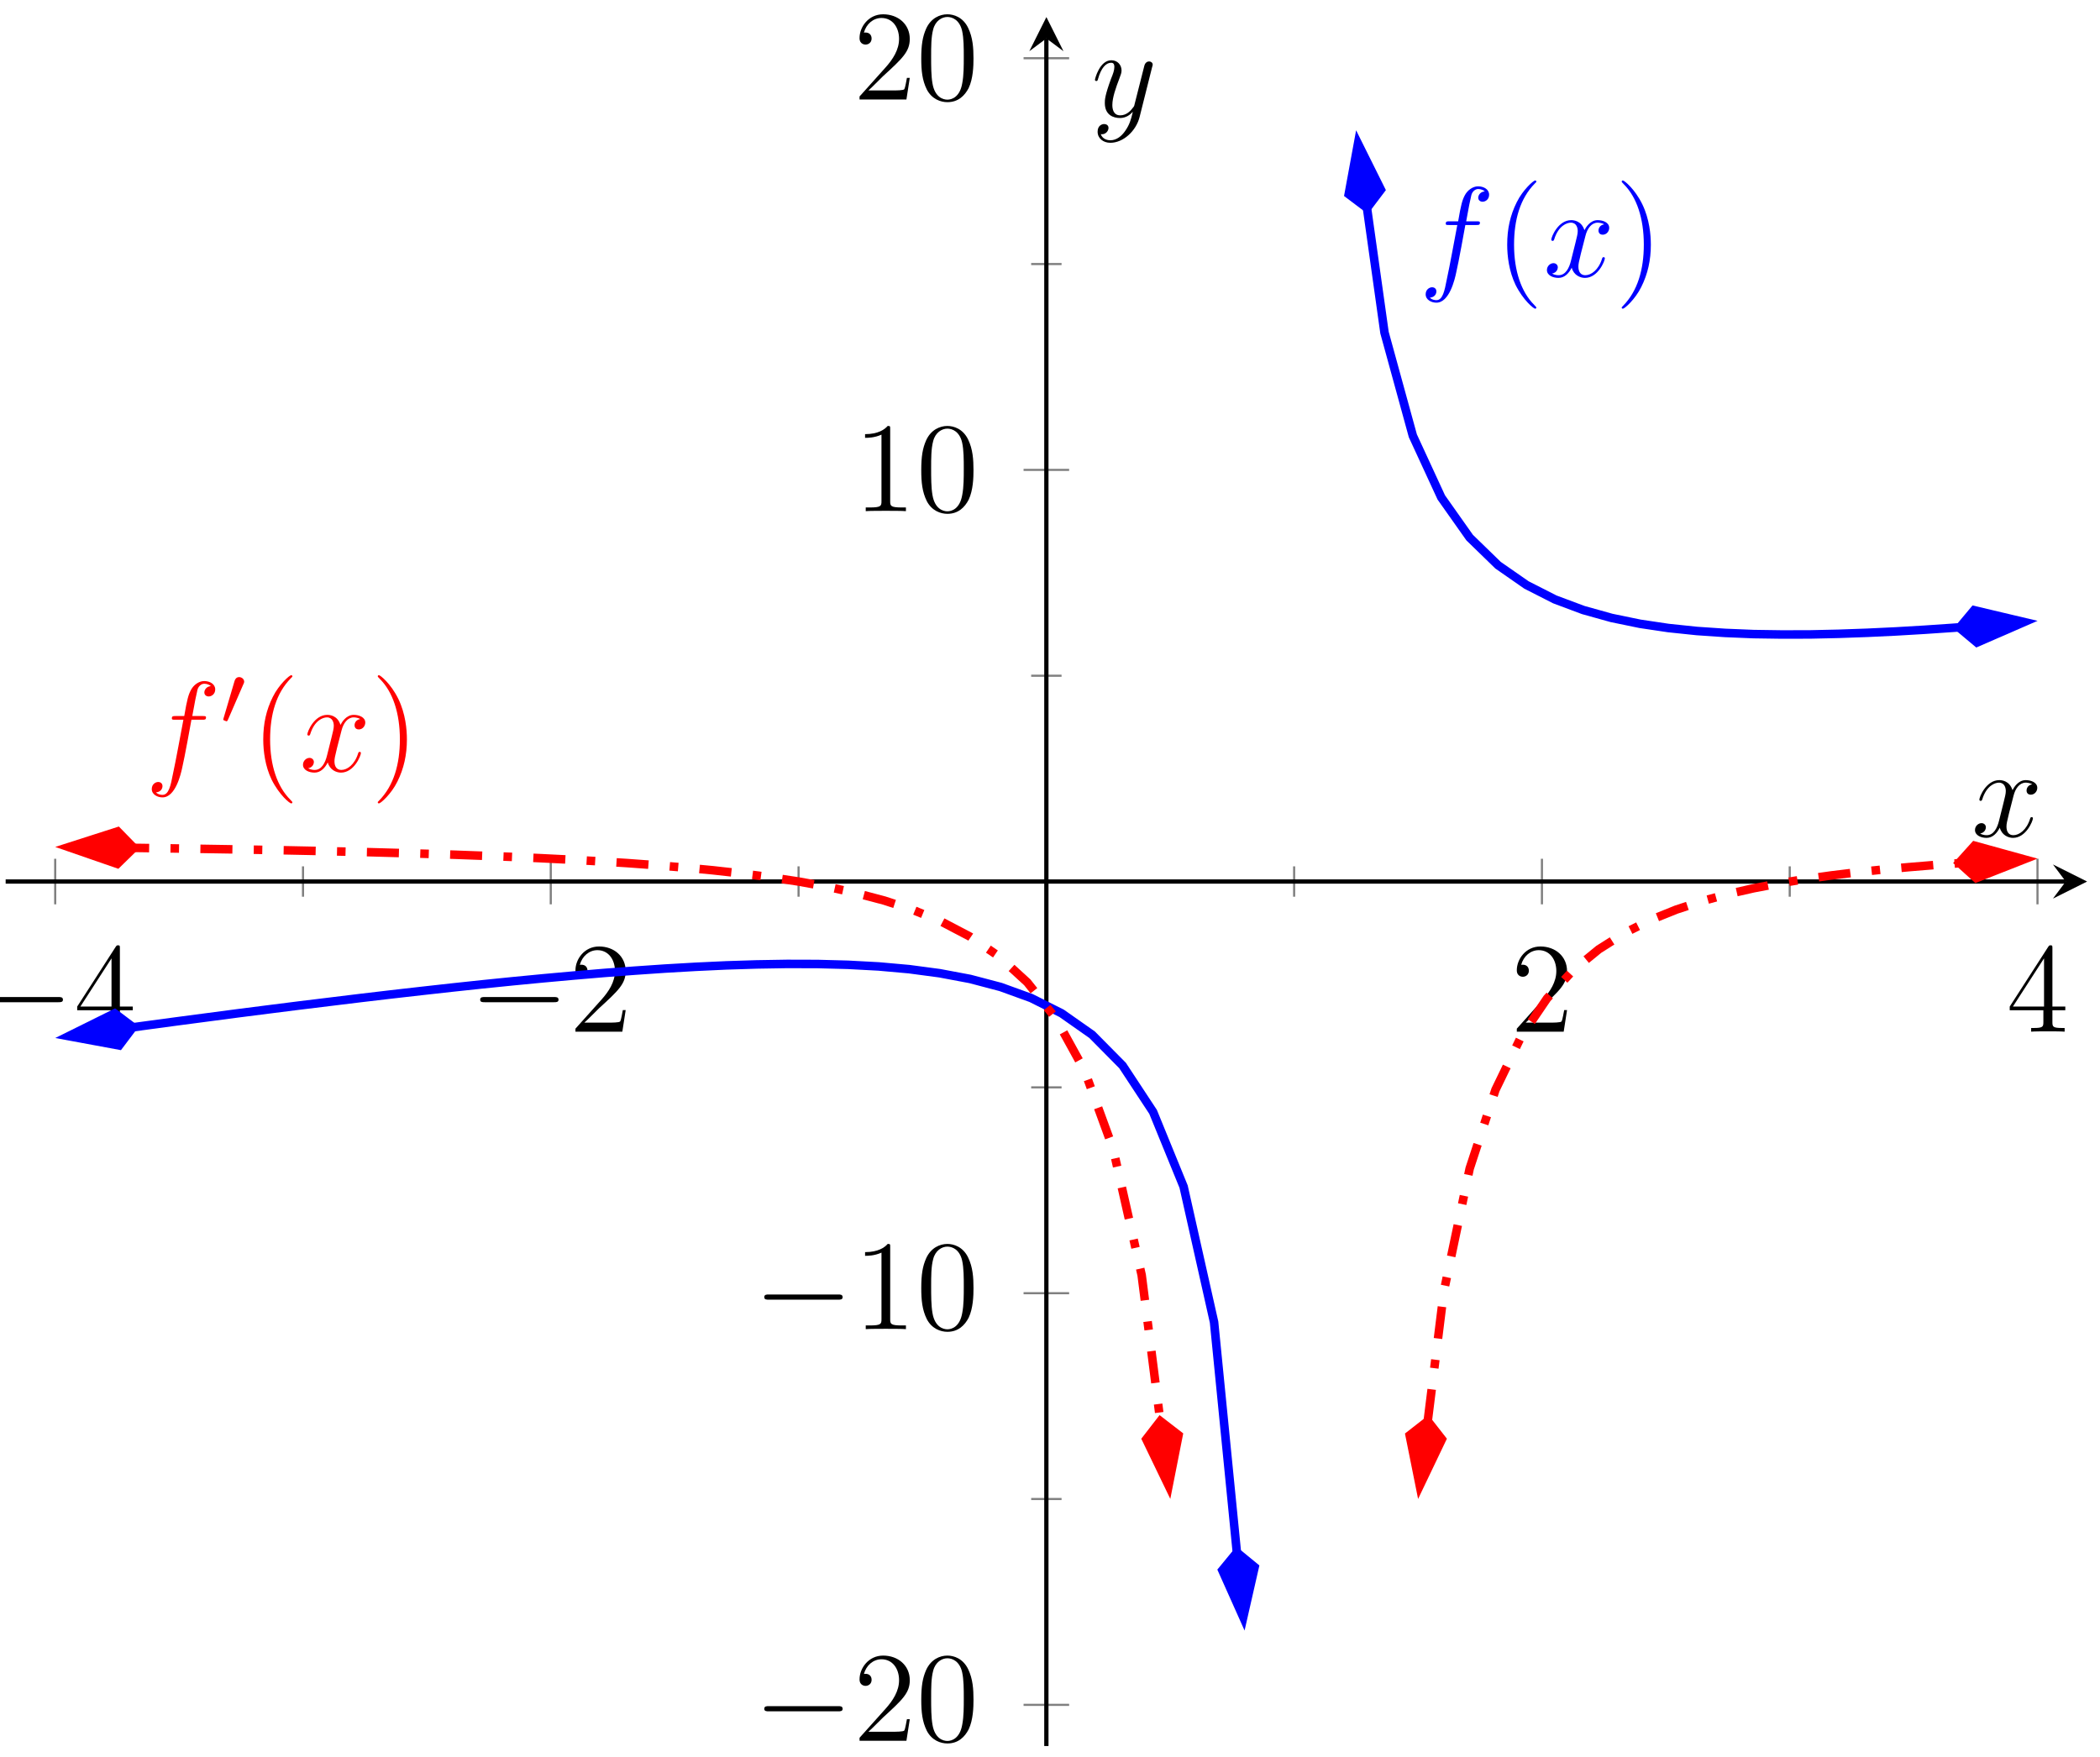 <?xml version="1.0" encoding="UTF-8"?>
<svg xmlns="http://www.w3.org/2000/svg" xmlns:xlink="http://www.w3.org/1999/xlink" width="196pt" height="164pt" viewBox="0 0 196 164" version="1.1">
<defs>
<g>
<symbol overflow="visible" id="glyph0-0">
<path style="stroke:none;" d=""/>
</symbol>
<symbol overflow="visible" id="glyph0-1">
<path style="stroke:none;" d="M 7.875 -2.75 C 8.078 -2.75 8.297 -2.75 8.297 -2.984 C 8.297 -3.234 8.078 -3.234 7.875 -3.234 L 1.406 -3.234 C 1.203 -3.234 0.984 -3.234 0.984 -2.984 C 0.984 -2.75 1.203 -2.75 1.406 -2.75 Z M 7.875 -2.75 "/>
</symbol>
<symbol overflow="visible" id="glyph1-0">
<path style="stroke:none;" d=""/>
</symbol>
<symbol overflow="visible" id="glyph1-1">
<path style="stroke:none;" d="M 4.312 -7.781 C 4.312 -8.016 4.312 -8.062 4.141 -8.062 C 4.047 -8.062 4.016 -8.062 3.922 -7.922 L 0.328 -2.344 L 0.328 -2 L 3.469 -2 L 3.469 -0.906 C 3.469 -0.469 3.438 -0.344 2.562 -0.344 L 2.328 -0.344 L 2.328 0 C 2.609 -0.031 3.547 -0.031 3.891 -0.031 C 4.219 -0.031 5.172 -0.031 5.453 0 L 5.453 -0.344 L 5.219 -0.344 C 4.344 -0.344 4.312 -0.469 4.312 -0.906 L 4.312 -2 L 5.516 -2 L 5.516 -2.344 L 4.312 -2.344 Z M 3.531 -6.844 L 3.531 -2.344 L 0.625 -2.344 Z M 3.531 -6.844 "/>
</symbol>
<symbol overflow="visible" id="glyph1-2">
<path style="stroke:none;" d="M 5.266 -2.016 L 5 -2.016 C 4.953 -1.812 4.859 -1.141 4.75 -0.953 C 4.656 -0.844 3.984 -0.844 3.625 -0.844 L 1.406 -0.844 C 1.734 -1.125 2.469 -1.891 2.766 -2.172 C 4.594 -3.844 5.266 -4.469 5.266 -5.656 C 5.266 -7.031 4.172 -7.953 2.781 -7.953 C 1.406 -7.953 0.578 -6.766 0.578 -5.734 C 0.578 -5.125 1.109 -5.125 1.141 -5.125 C 1.406 -5.125 1.703 -5.312 1.703 -5.688 C 1.703 -6.031 1.484 -6.25 1.141 -6.25 C 1.047 -6.25 1.016 -6.25 0.984 -6.234 C 1.203 -7.047 1.859 -7.609 2.625 -7.609 C 3.641 -7.609 4.266 -6.75 4.266 -5.656 C 4.266 -4.641 3.688 -3.75 3 -2.984 L 0.578 -0.281 L 0.578 0 L 4.953 0 Z M 5.266 -2.016 "/>
</symbol>
<symbol overflow="visible" id="glyph1-3">
<path style="stroke:none;" d="M 5.359 -3.828 C 5.359 -4.812 5.297 -5.781 4.859 -6.688 C 4.375 -7.688 3.516 -7.953 2.922 -7.953 C 2.234 -7.953 1.391 -7.609 0.938 -6.609 C 0.609 -5.859 0.484 -5.109 0.484 -3.828 C 0.484 -2.672 0.578 -1.797 1 -0.938 C 1.469 -0.031 2.297 0.25 2.922 0.25 C 3.953 0.25 4.547 -0.375 4.906 -1.062 C 5.328 -1.953 5.359 -3.125 5.359 -3.828 Z M 2.922 0.016 C 2.531 0.016 1.75 -0.203 1.531 -1.5 C 1.406 -2.219 1.406 -3.125 1.406 -3.969 C 1.406 -4.953 1.406 -5.828 1.594 -6.531 C 1.797 -7.344 2.406 -7.703 2.922 -7.703 C 3.375 -7.703 4.062 -7.438 4.297 -6.406 C 4.453 -5.719 4.453 -4.781 4.453 -3.969 C 4.453 -3.172 4.453 -2.266 4.312 -1.531 C 4.094 -0.219 3.328 0.016 2.922 0.016 Z M 2.922 0.016 "/>
</symbol>
<symbol overflow="visible" id="glyph1-4">
<path style="stroke:none;" d="M 3.438 -7.656 C 3.438 -7.938 3.438 -7.953 3.203 -7.953 C 2.922 -7.625 2.312 -7.188 1.094 -7.188 L 1.094 -6.844 C 1.359 -6.844 1.953 -6.844 2.625 -7.141 L 2.625 -0.922 C 2.625 -0.484 2.578 -0.344 1.531 -0.344 L 1.156 -0.344 L 1.156 0 C 1.484 -0.031 2.641 -0.031 3.031 -0.031 C 3.438 -0.031 4.578 -0.031 4.906 0 L 4.906 -0.344 L 4.531 -0.344 C 3.484 -0.344 3.438 -0.484 3.438 -0.922 Z M 3.438 -7.656 "/>
</symbol>
<symbol overflow="visible" id="glyph1-5">
<path style="stroke:none;" d="M 3.891 2.906 C 3.891 2.875 3.891 2.844 3.688 2.641 C 2.484 1.438 1.812 -0.531 1.812 -2.969 C 1.812 -5.297 2.375 -7.297 3.766 -8.703 C 3.891 -8.812 3.891 -8.828 3.891 -8.875 C 3.891 -8.938 3.828 -8.969 3.781 -8.969 C 3.625 -8.969 2.641 -8.109 2.062 -6.938 C 1.453 -5.719 1.172 -4.453 1.172 -2.969 C 1.172 -1.906 1.344 -0.484 1.953 0.781 C 2.672 2.219 3.641 3 3.781 3 C 3.828 3 3.891 2.969 3.891 2.906 Z M 3.891 2.906 "/>
</symbol>
<symbol overflow="visible" id="glyph1-6">
<path style="stroke:none;" d="M 3.375 -2.969 C 3.375 -3.891 3.25 -5.359 2.578 -6.75 C 1.875 -8.188 0.891 -8.969 0.766 -8.969 C 0.719 -8.969 0.656 -8.938 0.656 -8.875 C 0.656 -8.828 0.656 -8.812 0.859 -8.609 C 2.062 -7.406 2.719 -5.422 2.719 -2.984 C 2.719 -0.672 2.156 1.328 0.781 2.734 C 0.656 2.844 0.656 2.875 0.656 2.906 C 0.656 2.969 0.719 3 0.766 3 C 0.922 3 1.906 2.141 2.484 0.969 C 3.094 -0.25 3.375 -1.547 3.375 -2.969 Z M 3.375 -2.969 "/>
</symbol>
<symbol overflow="visible" id="glyph2-0">
<path style="stroke:none;" d=""/>
</symbol>
<symbol overflow="visible" id="glyph2-1">
<path style="stroke:none;" d="M 5.328 -4.812 C 5.562 -4.812 5.672 -4.812 5.672 -5.031 C 5.672 -5.156 5.562 -5.156 5.359 -5.156 L 4.391 -5.156 C 4.609 -6.391 4.781 -7.234 4.875 -7.609 C 4.953 -7.906 5.203 -8.172 5.516 -8.172 C 5.766 -8.172 6.016 -8.062 6.125 -7.953 C 5.672 -7.906 5.516 -7.562 5.516 -7.359 C 5.516 -7.125 5.703 -6.984 5.922 -6.984 C 6.172 -6.984 6.531 -7.188 6.531 -7.641 C 6.531 -8.141 6.031 -8.422 5.5 -8.422 C 4.984 -8.422 4.484 -8.031 4.25 -7.562 C 4.031 -7.141 3.906 -6.719 3.641 -5.156 L 2.828 -5.156 C 2.609 -5.156 2.484 -5.156 2.484 -4.938 C 2.484 -4.812 2.562 -4.812 2.797 -4.812 L 3.562 -4.812 C 3.344 -3.688 2.859 -0.984 2.578 0.281 C 2.375 1.328 2.203 2.203 1.609 2.203 C 1.562 2.203 1.219 2.203 1 1.969 C 1.609 1.922 1.609 1.406 1.609 1.391 C 1.609 1.141 1.438 1 1.203 1 C 0.969 1 0.609 1.203 0.609 1.656 C 0.609 2.172 1.141 2.438 1.609 2.438 C 2.828 2.438 3.328 0.25 3.453 -0.344 C 3.672 -1.266 4.25 -4.453 4.312 -4.812 Z M 5.328 -4.812 "/>
</symbol>
<symbol overflow="visible" id="glyph2-2">
<path style="stroke:none;" d="M 5.672 -4.875 C 5.281 -4.812 5.141 -4.516 5.141 -4.297 C 5.141 -4 5.359 -3.906 5.531 -3.906 C 5.891 -3.906 6.141 -4.219 6.141 -4.547 C 6.141 -5.047 5.562 -5.266 5.062 -5.266 C 4.344 -5.266 3.938 -4.547 3.828 -4.328 C 3.547 -5.219 2.812 -5.266 2.594 -5.266 C 1.375 -5.266 0.734 -3.703 0.734 -3.438 C 0.734 -3.391 0.781 -3.328 0.859 -3.328 C 0.953 -3.328 0.984 -3.406 1 -3.453 C 1.406 -4.781 2.219 -5.031 2.562 -5.031 C 3.094 -5.031 3.203 -4.531 3.203 -4.25 C 3.203 -3.984 3.125 -3.703 2.984 -3.125 L 2.578 -1.5 C 2.406 -0.781 2.062 -0.125 1.422 -0.125 C 1.359 -0.125 1.062 -0.125 0.812 -0.281 C 1.25 -0.359 1.344 -0.719 1.344 -0.859 C 1.344 -1.094 1.156 -1.25 0.938 -1.25 C 0.641 -1.25 0.328 -0.984 0.328 -0.609 C 0.328 -0.109 0.891 0.125 1.406 0.125 C 1.984 0.125 2.391 -0.328 2.641 -0.828 C 2.828 -0.125 3.438 0.125 3.875 0.125 C 5.094 0.125 5.734 -1.453 5.734 -1.703 C 5.734 -1.766 5.688 -1.812 5.625 -1.812 C 5.516 -1.812 5.5 -1.75 5.469 -1.656 C 5.141 -0.609 4.453 -0.125 3.906 -0.125 C 3.484 -0.125 3.266 -0.438 3.266 -0.922 C 3.266 -1.188 3.312 -1.375 3.5 -2.156 L 3.922 -3.797 C 4.094 -4.5 4.5 -5.031 5.062 -5.031 C 5.078 -5.031 5.422 -5.031 5.672 -4.875 Z M 5.672 -4.875 "/>
</symbol>
<symbol overflow="visible" id="glyph2-3">
<path style="stroke:none;" d="M 3.141 1.344 C 2.828 1.797 2.359 2.203 1.766 2.203 C 1.625 2.203 1.047 2.172 0.875 1.625 C 0.906 1.641 0.969 1.641 0.984 1.641 C 1.344 1.641 1.594 1.328 1.594 1.047 C 1.594 0.781 1.359 0.688 1.188 0.688 C 0.984 0.688 0.578 0.828 0.578 1.406 C 0.578 2.016 1.094 2.438 1.766 2.438 C 2.969 2.438 4.172 1.344 4.5 0.016 L 5.672 -4.656 C 5.688 -4.703 5.719 -4.781 5.719 -4.859 C 5.719 -5.031 5.562 -5.156 5.391 -5.156 C 5.281 -5.156 5.031 -5.109 4.938 -4.75 L 4.047 -1.234 C 4 -1.016 4 -0.984 3.891 -0.859 C 3.656 -0.531 3.266 -0.125 2.688 -0.125 C 2.016 -0.125 1.953 -0.781 1.953 -1.094 C 1.953 -1.781 2.281 -2.703 2.609 -3.562 C 2.734 -3.906 2.812 -4.078 2.812 -4.312 C 2.812 -4.812 2.453 -5.266 1.859 -5.266 C 0.766 -5.266 0.328 -3.531 0.328 -3.438 C 0.328 -3.391 0.375 -3.328 0.453 -3.328 C 0.562 -3.328 0.578 -3.375 0.625 -3.547 C 0.906 -4.547 1.359 -5.031 1.828 -5.031 C 1.938 -5.031 2.141 -5.031 2.141 -4.641 C 2.141 -4.328 2.016 -3.984 1.828 -3.531 C 1.25 -1.953 1.25 -1.562 1.25 -1.281 C 1.25 -0.141 2.062 0.125 2.656 0.125 C 3 0.125 3.438 0.016 3.844 -0.438 L 3.859 -0.422 C 3.688 0.281 3.562 0.75 3.141 1.344 Z M 3.141 1.344 "/>
</symbol>
<symbol overflow="visible" id="glyph3-0">
<path style="stroke:none;" d=""/>
</symbol>
<symbol overflow="visible" id="glyph3-1">
<path style="stroke:none;" d="M 2.109 -3.781 C 2.156 -3.875 2.188 -3.938 2.188 -4.016 C 2.188 -4.281 1.938 -4.453 1.719 -4.453 C 1.406 -4.453 1.312 -4.172 1.281 -4.062 L 0.266 -0.625 C 0.234 -0.531 0.234 -0.516 0.234 -0.5 C 0.234 -0.438 0.281 -0.422 0.359 -0.391 C 0.516 -0.328 0.531 -0.328 0.547 -0.328 C 0.562 -0.328 0.609 -0.328 0.672 -0.469 Z M 2.109 -3.781 "/>
</symbol>
</g>
<clipPath id="clip1">
  <path d="M 0.527 78 L 127 78 L 127 157 L 0.527 157 Z M 0.527 78 "/>
</clipPath>
<clipPath id="clip2">
  <path d="M 0.527 83 L 24 83 L 24 109 L 0.527 109 Z M 0.527 83 "/>
</clipPath>
<clipPath id="clip3">
  <path d="M 102 133 L 129 133 L 129 162.988 L 102 162.988 Z M 102 133 "/>
</clipPath>
<clipPath id="clip4">
  <path d="M 116 8 L 194.797 8 L 194.797 71 L 116 71 Z M 116 8 "/>
</clipPath>
<clipPath id="clip5">
  <path d="M 171 45 L 194.797 45 L 194.797 72 L 171 72 Z M 171 45 "/>
</clipPath>
<clipPath id="clip6">
  <path d="M 0.527 67 L 120 67 L 120 144 L 0.527 144 Z M 0.527 67 "/>
</clipPath>
<clipPath id="clip7">
  <path d="M 0.527 66 L 24 66 L 24 92 L 0.527 92 Z M 0.527 66 "/>
</clipPath>
<clipPath id="clip8">
  <path d="M 121 69 L 194.797 69 L 194.797 144 L 121 144 Z M 121 69 "/>
</clipPath>
<clipPath id="clip9">
  <path d="M 171 67 L 194.797 67 L 194.797 94 L 171 94 Z M 171 67 "/>
</clipPath>
</defs>
<g id="surface1">
<path style="fill:none;stroke-width:0.199;stroke-linecap:butt;stroke-linejoin:miter;stroke:rgb(50%,50%,50%);stroke-opacity:1;stroke-miterlimit:10;" d="M 27.753 79.281 L 27.753 82.117 M 74.005 79.281 L 74.005 82.117 M 120.258 79.281 L 120.258 82.117 M 166.514 79.281 L 166.514 82.117 " transform="matrix(1,0,0,-1,0.528,162.988)"/>
<path style="fill:none;stroke-width:0.199;stroke-linecap:butt;stroke-linejoin:miter;stroke:rgb(50%,50%,50%);stroke-opacity:1;stroke-miterlimit:10;" d="M 4.624 78.57 L 4.624 82.824 M 50.877 78.57 L 50.877 82.824 M 143.386 78.57 L 143.386 82.824 M 189.638 78.57 L 189.638 82.824 " transform="matrix(1,0,0,-1,0.528,162.988)"/>
<path style="fill:none;stroke-width:0.199;stroke-linecap:butt;stroke-linejoin:miter;stroke:rgb(50%,50%,50%);stroke-opacity:1;stroke-miterlimit:10;" d="M 95.715 23.058 L 98.551 23.058 M 95.715 61.484 L 98.551 61.484 M 95.715 99.91 L 98.551 99.91 M 95.715 138.34 L 98.551 138.34 " transform="matrix(1,0,0,-1,0.528,162.988)"/>
<path style="fill:none;stroke-width:0.199;stroke-linecap:butt;stroke-linejoin:miter;stroke:rgb(50%,50%,50%);stroke-opacity:1;stroke-miterlimit:10;" d="M 95.005 3.843 L 99.258 3.843 M 95.005 42.269 L 99.258 42.269 M 95.005 119.125 L 99.258 119.125 M 95.005 157.554 L 99.258 157.554 " transform="matrix(1,0,0,-1,0.528,162.988)"/>
<path style="fill:none;stroke-width:0.399;stroke-linecap:butt;stroke-linejoin:miter;stroke:rgb(0%,0%,0%);stroke-opacity:1;stroke-miterlimit:10;" d="M -0 80.699 L 192.271 80.699 " transform="matrix(1,0,0,-1,0.528,162.988)"/>
<path style=" stroke:none;fill-rule:nonzero;fill:rgb(0%,0%,0%);fill-opacity:1;" d="M 194.797 82.289 L 191.609 80.695 L 192.805 82.289 L 191.609 83.883 "/>
<path style="fill:none;stroke-width:0.399;stroke-linecap:butt;stroke-linejoin:miter;stroke:rgb(0%,0%,0%);stroke-opacity:1;stroke-miterlimit:10;" d="M 97.133 -0 L 97.133 159.402 " transform="matrix(1,0,0,-1,0.528,162.988)"/>
<path style=" stroke:none;fill-rule:nonzero;fill:rgb(0%,0%,0%);fill-opacity:1;" d="M 97.664 1.594 L 96.07 4.781 L 97.664 3.586 L 99.258 4.781 "/>
<g style="fill:rgb(0%,0%,0%);fill-opacity:1;">
  <use xlink:href="#glyph0-1" x="-2.422" y="96.305"/>
</g>
<g style="fill:rgb(0%,0%,0%);fill-opacity:1;">
  <use xlink:href="#glyph1-1" x="6.877" y="96.305"/>
</g>
<g style="fill:rgb(0%,0%,0%);fill-opacity:1;">
  <use xlink:href="#glyph0-1" x="43.832" y="96.305"/>
</g>
<g style="fill:rgb(0%,0%,0%);fill-opacity:1;">
  <use xlink:href="#glyph1-2" x="53.131" y="96.305"/>
</g>
<g style="fill:rgb(0%,0%,0%);fill-opacity:1;">
  <use xlink:href="#glyph1-2" x="140.991" y="96.305"/>
</g>
<g style="fill:rgb(0%,0%,0%);fill-opacity:1;">
  <use xlink:href="#glyph1-1" x="187.246" y="96.305"/>
</g>
<g style="fill:rgb(0%,0%,0%);fill-opacity:1;">
  <use xlink:href="#glyph0-1" x="70.348" y="162.499"/>
</g>
<g style="fill:rgb(0%,0%,0%);fill-opacity:1;">
  <use xlink:href="#glyph1-2" x="79.647" y="162.499"/>
  <use xlink:href="#glyph1-3" x="85.501" y="162.499"/>
</g>
<g style="fill:rgb(0%,0%,0%);fill-opacity:1;">
  <use xlink:href="#glyph0-1" x="70.348" y="124.072"/>
</g>
<g style="fill:rgb(0%,0%,0%);fill-opacity:1;">
  <use xlink:href="#glyph1-4" x="79.647" y="124.072"/>
  <use xlink:href="#glyph1-3" x="85.501" y="124.072"/>
</g>
<g style="fill:rgb(0%,0%,0%);fill-opacity:1;">
  <use xlink:href="#glyph1-4" x="79.646" y="47.715"/>
  <use xlink:href="#glyph1-3" x="85.5" y="47.715"/>
</g>
<g style="fill:rgb(0%,0%,0%);fill-opacity:1;">
  <use xlink:href="#glyph1-2" x="79.646" y="9.287"/>
  <use xlink:href="#glyph1-3" x="85.5" y="9.287"/>
</g>
<g clip-path="url(#clip1)" clip-rule="nonzero">
<path style="fill:none;stroke-width:0.797;stroke-linecap:butt;stroke-linejoin:miter;stroke:rgb(0%,0%,100%);stroke-opacity:1;stroke-miterlimit:10;" d="M 11.882 67.105 L 7.472 66.492 L 10.32 66.883 L 13.163 67.269 L 16.011 67.652 L 18.858 68.027 L 21.702 68.402 L 24.55 68.765 L 27.397 69.125 L 30.241 69.472 L 33.088 69.82 L 35.936 70.156 L 38.78 70.48 L 41.627 70.797 L 44.475 71.101 L 47.322 71.39 L 50.166 71.664 L 53.014 71.922 L 55.861 72.164 L 58.705 72.379 L 61.552 72.574 L 64.4 72.738 L 67.244 72.871 L 70.091 72.961 L 72.939 73.008 L 75.782 73 L 78.63 72.925 L 81.478 72.773 L 84.321 72.519 L 87.169 72.14 L 90.016 71.605 L 92.864 70.855 L 95.708 69.824 L 98.555 68.398 L 101.403 66.398 L 104.246 63.523 L 107.094 59.195 L 109.942 52.218 L 112.785 39.57 L 114.914 18.066 " transform="matrix(1,0,0,-1,0.528,162.988)"/>
</g>
<path style=" stroke:none;fill-rule:nonzero;fill:rgb(0%,0%,100%);fill-opacity:1;" d="M 6.402 96.719 L 11.117 97.594 L 12.41 95.883 L 10.699 94.59 Z M 6.402 96.719 "/>
<g clip-path="url(#clip2)" clip-rule="nonzero">
<path style="fill:none;stroke-width:0.797;stroke-linecap:butt;stroke-linejoin:miter;stroke:rgb(0%,0%,100%);stroke-opacity:1;stroke-miterlimit:10;" d="M 6.629 0 L 2.08 1.515 L 0.564 -0.001 L 2.081 -1.517 Z M 6.629 0 " transform="matrix(-0.99,0.138,0.138,0.99,12.969,95.807)"/>
</g>
<path style=" stroke:none;fill-rule:nonzero;fill:rgb(0%,0%,100%);fill-opacity:1;" d="M 116.039 150.957 L 117.102 146.281 L 115.445 144.922 L 114.082 146.582 Z M 116.039 150.957 "/>
<g clip-path="url(#clip3)" clip-rule="nonzero">
<path style="fill:none;stroke-width:0.797;stroke-linecap:butt;stroke-linejoin:miter;stroke:rgb(0%,0%,100%);stroke-opacity:1;stroke-miterlimit:10;" d="M 6.628 -0.001 L 2.079 1.516 L 0.564 0.002 L 2.082 -1.518 Z M 6.628 -0.001 " transform="matrix(0.098,0.995,0.995,-0.098,115.388,144.361)"/>
</g>
<g clip-path="url(#clip4)" clip-rule="nonzero">
<path style="fill:none;stroke-width:0.797;stroke-linecap:butt;stroke-linejoin:miter;stroke:rgb(0%,0%,100%);stroke-opacity:1;stroke-miterlimit:10;" d="M 127.058 143.574 L 128.691 131.945 L 131.339 122.304 L 133.992 116.554 L 136.64 112.804 L 139.292 110.226 L 141.941 108.383 L 144.589 107.035 L 147.241 106.043 L 149.89 105.304 L 152.542 104.758 L 155.19 104.363 L 157.839 104.086 L 160.491 103.906 L 163.139 103.797 L 165.791 103.758 L 168.44 103.765 L 171.088 103.824 L 173.74 103.918 L 176.389 104.043 L 179.041 104.199 L 181.689 104.379 L 184.338 104.578 L 186.99 104.797 L 182.342 104.383 " transform="matrix(1,0,0,-1,0.528,162.988)"/>
</g>
<path style="fill-rule:nonzero;fill:rgb(0%,0%,100%);fill-opacity:1;stroke-width:0.797;stroke-linecap:butt;stroke-linejoin:miter;stroke:rgb(0%,0%,100%);stroke-opacity:1;stroke-miterlimit:10;" d="M 6.632 0.001 L 2.079 1.516 L 0.565 0.001 L 2.08 -1.518 Z M 6.632 0.001 " transform="matrix(-0.139,-0.99,-0.99,0.139,127.669,19.974)"/>
<path style=" stroke:none;fill-rule:nonzero;fill:rgb(0%,0%,100%);fill-opacity:1;" d="M 188.918 58.066 L 184.25 56.961 L 182.875 58.605 L 184.52 59.98 Z M 188.918 58.066 "/>
<g clip-path="url(#clip5)" clip-rule="nonzero">
<path style="fill:none;stroke-width:0.797;stroke-linecap:butt;stroke-linejoin:miter;stroke:rgb(0%,0%,100%);stroke-opacity:1;stroke-miterlimit:10;" d="M 6.631 -0.001 L 2.079 1.515 L 0.564 -0.001 L 2.079 -1.517 Z M 6.631 -0.001 " transform="matrix(0.996,-0.089,-0.089,-0.996,182.314,58.655)"/>
</g>
<g style="fill:rgb(0%,0%,100%);fill-opacity:1;">
  <use xlink:href="#glyph2-1" x="132.453" y="25.816"/>
</g>
<g style="fill:rgb(0%,0%,100%);fill-opacity:1;">
  <use xlink:href="#glyph1-5" x="139.5" y="25.816"/>
</g>
<g style="fill:rgb(0%,0%,100%);fill-opacity:1;">
  <use xlink:href="#glyph2-2" x="144.052" y="25.816"/>
</g>
<g style="fill:rgb(0%,0%,100%);fill-opacity:1;">
  <use xlink:href="#glyph1-6" x="150.704" y="25.816"/>
</g>
<g clip-path="url(#clip6)" clip-rule="nonzero">
<path style="fill:none;stroke-width:0.797;stroke-linecap:butt;stroke-linejoin:miter;stroke:rgb(100%,0%,0%);stroke-opacity:1;stroke-dasharray:2.989,1.993,0.797,1.993;stroke-miterlimit:10;" d="M 11.952 83.843 L 7.292 83.898 L 9.964 83.863 L 12.632 83.832 L 17.968 83.754 L 23.304 83.668 L 25.971 83.617 L 28.643 83.562 L 33.979 83.437 L 36.647 83.363 L 39.315 83.285 L 41.983 83.199 L 44.651 83.101 L 47.322 82.996 L 49.99 82.875 L 52.658 82.742 L 55.326 82.59 L 57.994 82.422 L 60.662 82.226 L 63.33 82.004 L 66.001 81.75 L 68.669 81.453 L 71.337 81.105 L 74.005 80.699 L 76.673 80.215 L 79.341 79.629 L 82.009 78.922 L 84.681 78.047 L 87.349 76.949 L 90.016 75.55 L 92.684 73.73 L 95.352 71.289 L 98.02 67.918 L 100.688 63.074 L 103.36 55.761 L 106.028 43.957 L 107.766 30.332 " transform="matrix(1,0,0,-1,0.528,162.988)"/>
</g>
<path style=" stroke:none;fill-rule:nonzero;fill:rgb(100%,0%,0%);fill-opacity:1;" d="M 6.414 79.074 L 10.945 80.645 L 12.48 79.145 L 10.98 77.609 Z M 6.414 79.074 "/>
<g clip-path="url(#clip7)" clip-rule="nonzero">
<path style="fill:none;stroke-width:0.797;stroke-linecap:butt;stroke-linejoin:miter;stroke:rgb(100%,0%,0%);stroke-opacity:1;stroke-miterlimit:10;" d="M 6.63 -0.002 L 2.081 1.518 L 0.563 0.002 L 2.08 -1.517 Z M 6.63 -0.002 " transform="matrix(-1,-0.011,-0.011,1,13.043,79.149)"/>
</g>
<path style="fill-rule:nonzero;fill:rgb(100%,0%,0%);fill-opacity:1;stroke-width:0.797;stroke-linecap:butt;stroke-linejoin:miter;stroke:rgb(100%,0%,0%);stroke-opacity:1;stroke-miterlimit:10;" d="M 6.628 0 L 2.081 1.518 L 0.564 -0.001 L 2.079 -1.518 Z M 6.628 0 " transform="matrix(0.127,0.992,0.992,-0.127,108.227,132.097)"/>
<g style="fill:rgb(100%,0%,0%);fill-opacity:1;">
  <use xlink:href="#glyph2-1" x="13.556" y="71.997"/>
</g>
<g style="fill:rgb(100%,0%,0%);fill-opacity:1;">
  <use xlink:href="#glyph3-1" x="20.603" y="67.658"/>
</g>
<g style="fill:rgb(100%,0%,0%);fill-opacity:1;">
  <use xlink:href="#glyph1-5" x="23.398" y="71.997"/>
</g>
<g style="fill:rgb(100%,0%,0%);fill-opacity:1;">
  <use xlink:href="#glyph2-2" x="27.951" y="71.997"/>
</g>
<g style="fill:rgb(100%,0%,0%);fill-opacity:1;">
  <use xlink:href="#glyph1-6" x="34.603" y="71.997"/>
</g>
<g clip-path="url(#clip8)" clip-rule="nonzero">
<path style="fill:none;stroke-width:0.797;stroke-linecap:butt;stroke-linejoin:miter;stroke:rgb(100%,0%,0%);stroke-opacity:1;stroke-dasharray:2.989,1.993,0.797,1.993;stroke-miterlimit:10;" d="M 132.726 30.328 L 134.23 42.429 L 136.64 53.906 L 139.05 61.258 L 141.46 66.246 L 143.866 69.789 L 146.276 72.394 L 148.687 74.367 L 151.097 75.894 L 153.503 77.101 L 155.913 78.074 L 158.323 78.867 L 160.729 79.523 L 163.139 80.07 L 165.549 80.531 L 167.959 80.925 L 170.366 81.265 L 172.776 81.558 L 175.186 81.816 L 177.596 82.039 L 180.002 82.238 L 182.412 82.414 L 184.822 82.57 L 187.228 82.707 L 182.322 82.453 " transform="matrix(1,0,0,-1,0.528,162.988)"/>
</g>
<path style="fill-rule:nonzero;fill:rgb(100%,0%,0%);fill-opacity:1;stroke-width:0.797;stroke-linecap:butt;stroke-linejoin:miter;stroke:rgb(100%,0%,0%);stroke-opacity:1;stroke-miterlimit:10;" d="M 6.629 -0.002 L 2.079 1.518 L 0.563 -0 L 2.082 -1.516 Z M 6.629 -0.002 " transform="matrix(-0.123,0.992,0.992,0.123,133.328,132.101)"/>
<path style=" stroke:none;fill-rule:nonzero;fill:rgb(100%,0%,0%);fill-opacity:1;" d="M 188.914 80.219 L 184.293 78.941 L 182.855 80.535 L 184.449 81.973 Z M 188.914 80.219 "/>
<g clip-path="url(#clip9)" clip-rule="nonzero">
<path style="fill:none;stroke-width:0.797;stroke-linecap:butt;stroke-linejoin:miter;stroke:rgb(100%,0%,0%);stroke-opacity:1;stroke-miterlimit:10;" d="M 6.63 0.002 L 2.082 1.517 L 0.564 -0 L 2.081 -1.518 Z M 6.63 0.002 " transform="matrix(0.999,-0.052,-0.052,-0.999,182.293,80.564)"/>
</g>
<g style="fill:rgb(0%,0%,0%);fill-opacity:1;">
  <use xlink:href="#glyph2-2" x="184.005" y="78.089"/>
</g>
<g style="fill:rgb(0%,0%,0%);fill-opacity:1;">
  <use xlink:href="#glyph2-3" x="101.866" y="10.891"/>
</g>
</g>
</svg>
